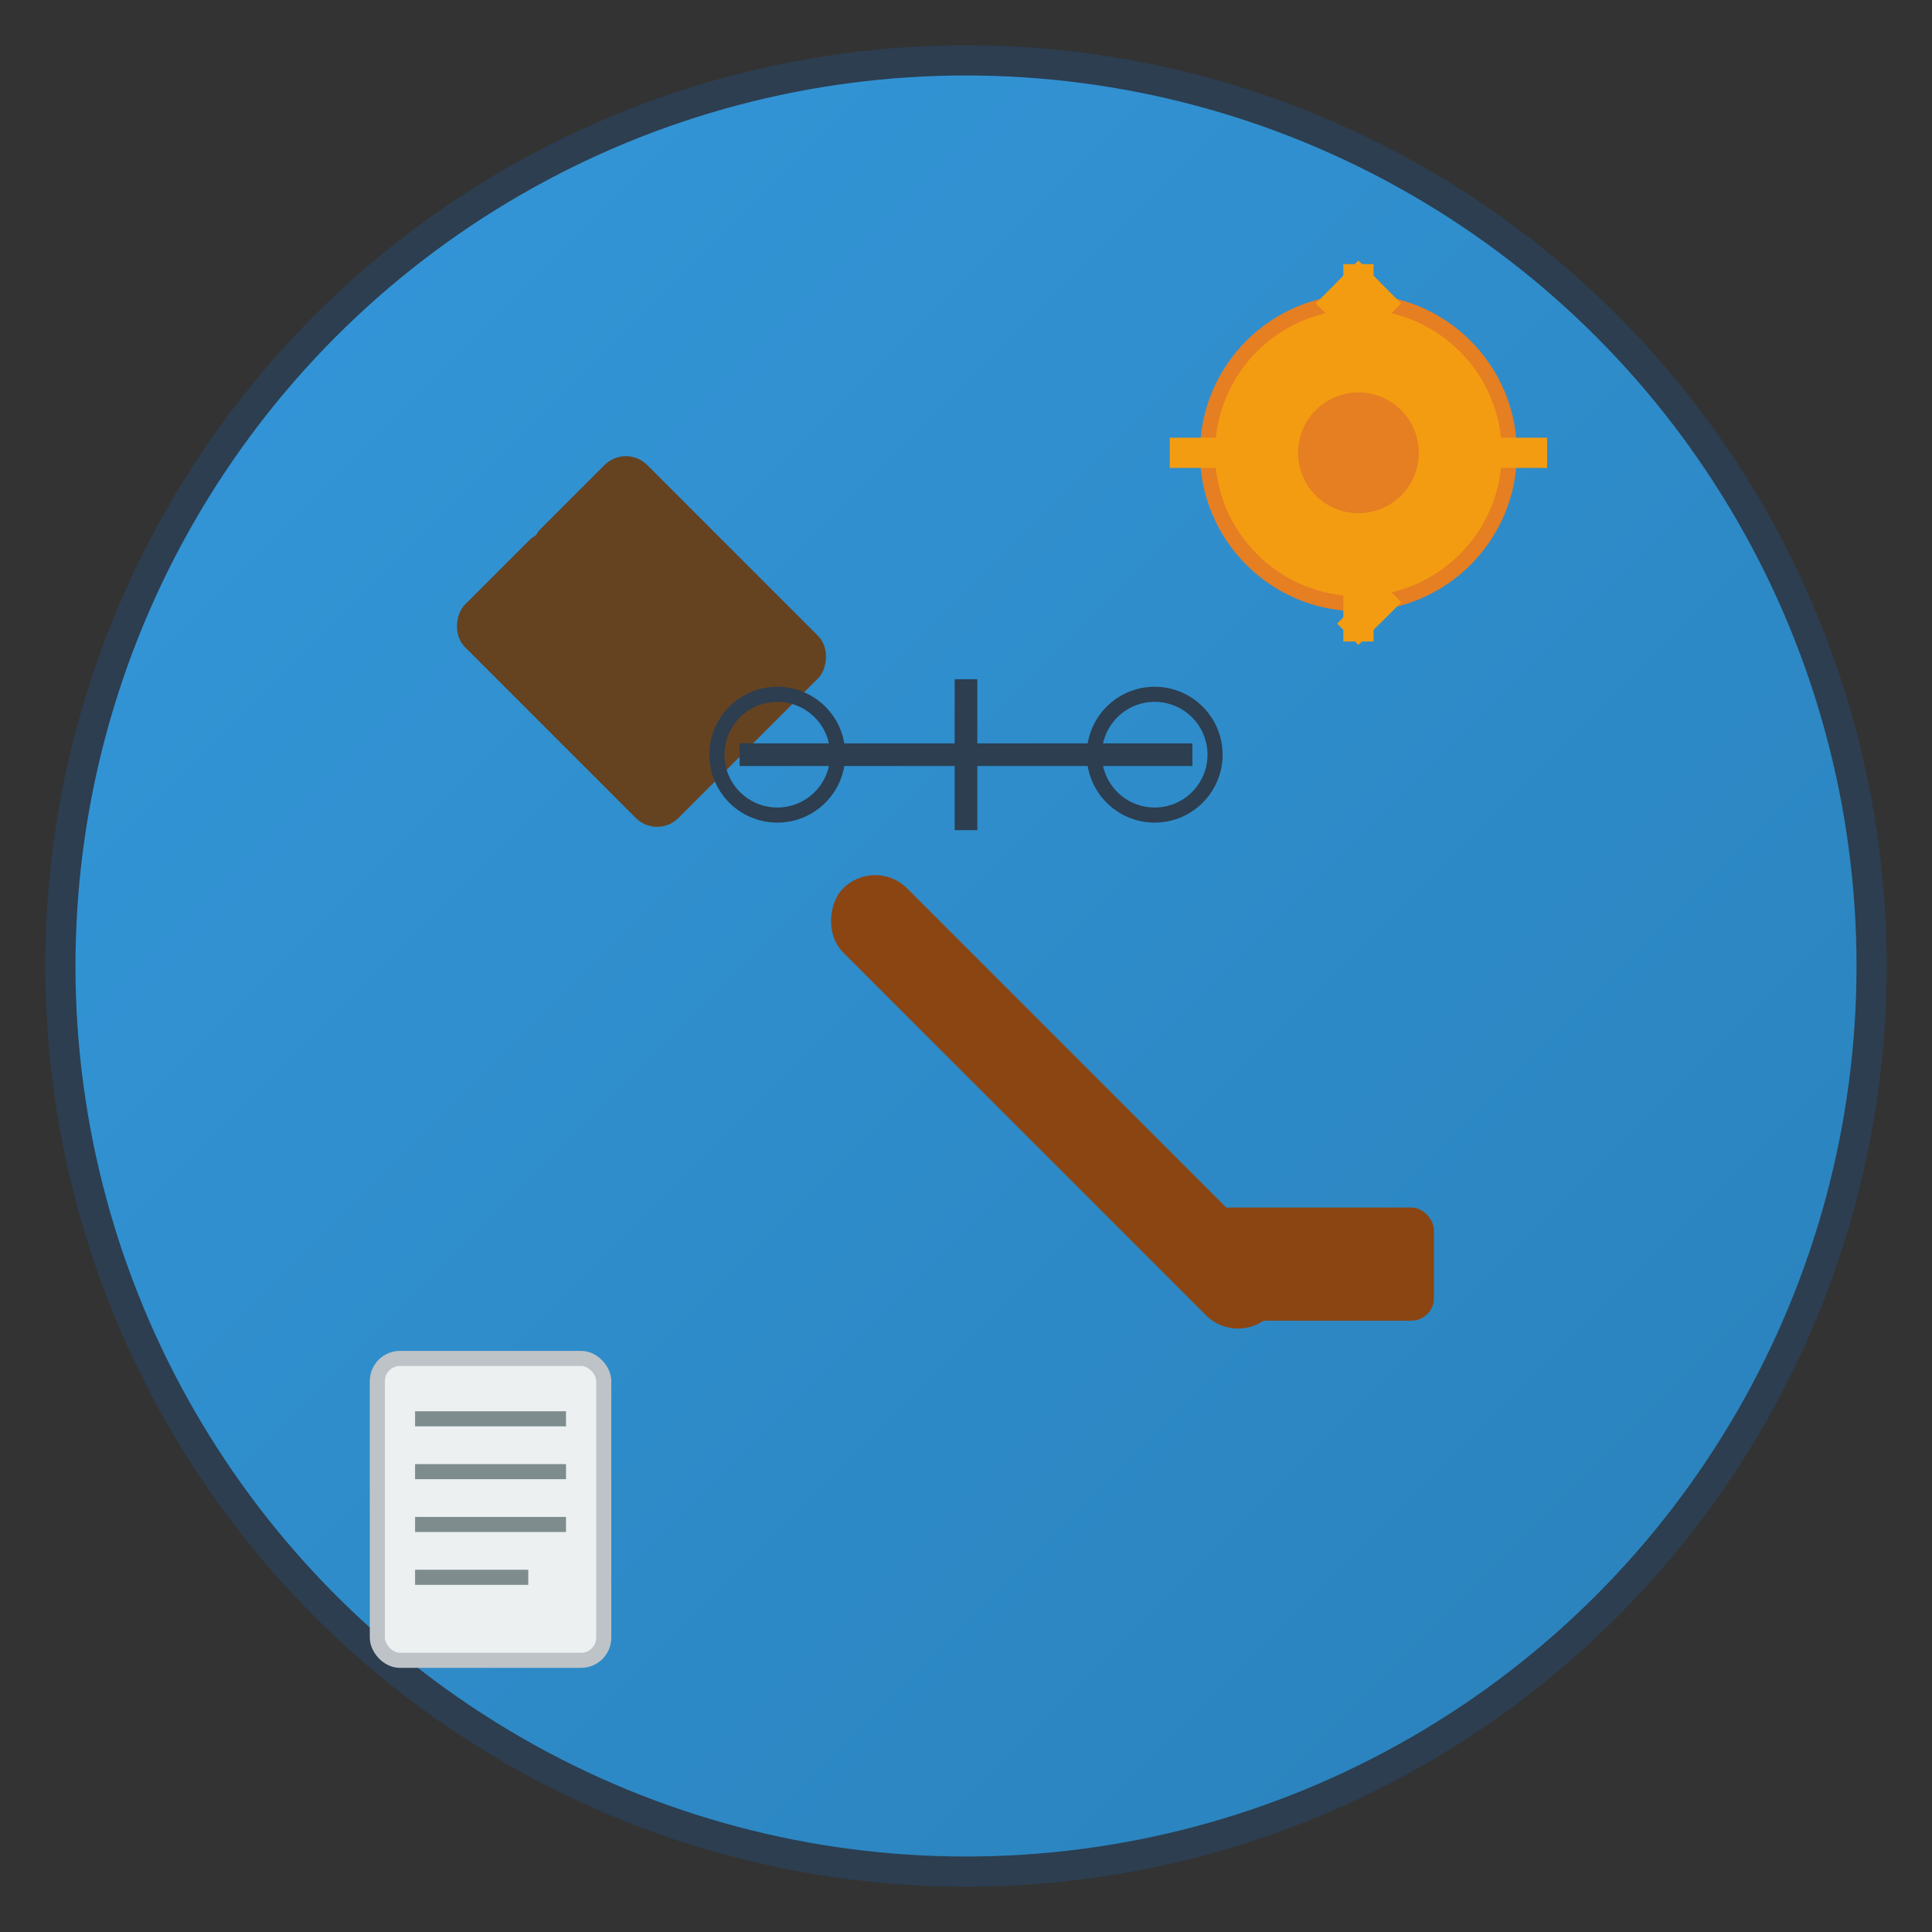 <svg width="256" height="256" viewBox="0 0 256 256" fill="none" xmlns="http://www.w3.org/2000/svg">
  <rect x="0" y="0" width="256" height="256" fill="#333333" stroke="none"/>
  <defs>
    <linearGradient id="grad1" x1="0%" y1="0%" x2="100%" y2="100%">
      <stop offset="0%" style="stop-color:#3498db;stop-opacity:1" />
      <stop offset="100%" style="stop-color:#2980b9;stop-opacity:1" />
    </linearGradient>
  </defs>
  
  <!-- Background circle -->
  <circle cx="128" cy="128" r="120" fill="url(#grad1)" stroke="#2c3e50" stroke-width="4"/>
  
  <!-- Gavel handle -->
  <rect x="100" y="140" width="80" height="12" rx="6" fill="#8b4513" transform="rotate(45 140 146)"/>
  
  <!-- Gavel head -->
  <rect x="70" y="70" width="40" height="20" rx="4" fill="#654321" transform="rotate(45 90 80)"/>
  <rect x="60" y="80" width="40" height="20" rx="4" fill="#654321" transform="rotate(45 80 90)"/>
  
  <!-- Sound block -->
  <rect x="160" y="160" width="30" height="15" rx="3" fill="#8b4513"/>
  
  <!-- Automation gear -->
  <g transform="translate(180, 60)">
    <circle cx="0" cy="0" r="20" fill="#f39c12" stroke="#e67e22" stroke-width="2"/>
    <circle cx="0" cy="0" r="8" fill="#e67e22"/>
    <!-- Gear teeth -->
    <rect x="-2" y="-25" width="4" height="10" fill="#f39c12"/>
    <rect x="-2" y="15" width="4" height="10" fill="#f39c12"/>
    <rect x="-25" y="-2" width="10" height="4" fill="#f39c12"/>
    <rect x="15" y="-2" width="10" height="4" fill="#f39c12"/>
    <rect x="-18" y="-18" width="8" height="4" fill="#f39c12" transform="rotate(45)"/>
    <rect x="10" y="10" width="8" height="4" fill="#f39c12" transform="rotate(45)"/>
    <rect x="-18" y="14" width="8" height="4" fill="#f39c12" transform="rotate(-45)"/>
    <rect x="10" y="-18" width="8" height="4" fill="#f39c12" transform="rotate(-45)"/>
  </g>
  
  <!-- Document/List icon -->
  <g transform="translate(50, 180)">
    <rect x="0" y="0" width="30" height="40" rx="3" fill="#ecf0f1" stroke="#bdc3c7" stroke-width="2"/>
    <line x1="5" y1="8" x2="25" y2="8" stroke="#7f8c8d" stroke-width="2"/>
    <line x1="5" y1="15" x2="25" y2="15" stroke="#7f8c8d" stroke-width="2"/>
    <line x1="5" y1="22" x2="25" y2="22" stroke="#7f8c8d" stroke-width="2"/>
    <line x1="5" y1="29" x2="20" y2="29" stroke="#7f8c8d" stroke-width="2"/>
  </g>
  
  <!-- Justice scales (simplified) -->
  <g transform="translate(128, 100)">
    <line x1="-30" y1="0" x2="30" y2="0" stroke="#2c3e50" stroke-width="3"/>
    <line x1="0" y1="-10" x2="0" y2="10" stroke="#2c3e50" stroke-width="3"/>
    <circle cx="-25" cy="0" r="8" fill="none" stroke="#2c3e50" stroke-width="2"/>
    <circle cx="25" cy="0" r="8" fill="none" stroke="#2c3e50" stroke-width="2"/>
  </g>
</svg>